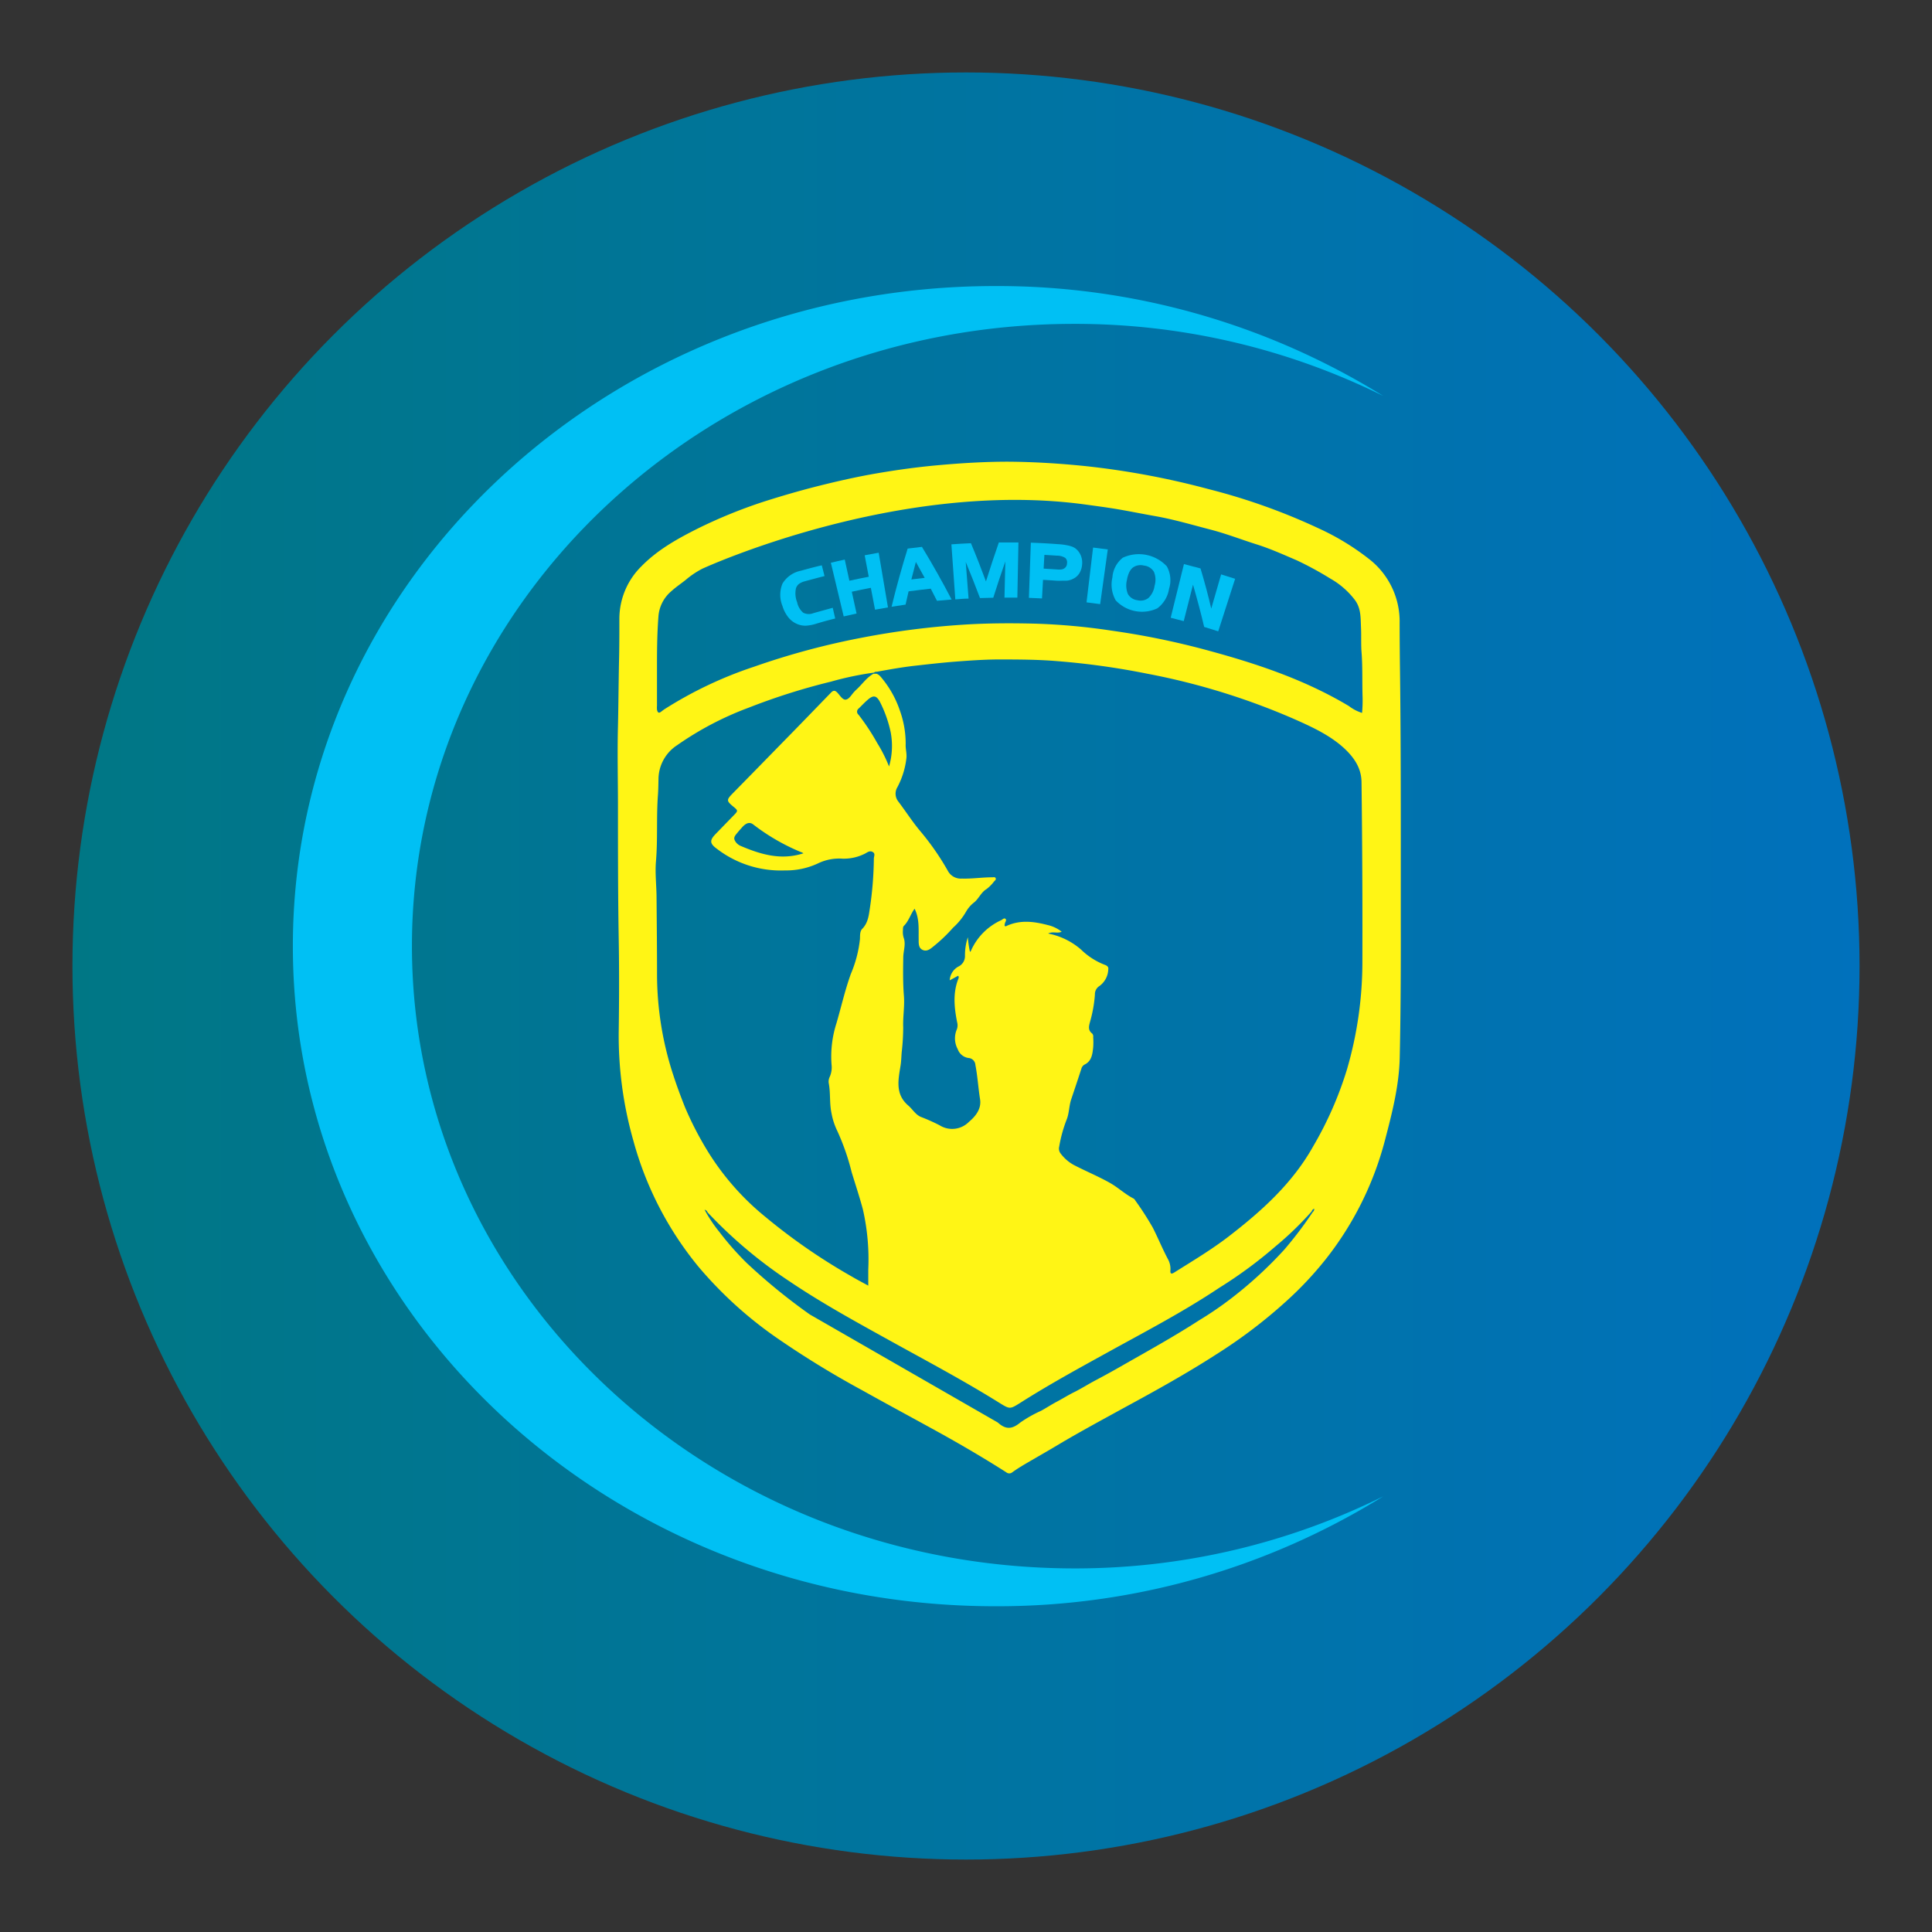 <svg id="Layer_1" data-name="Layer 1" xmlns="http://www.w3.org/2000/svg" xmlns:xlink="http://www.w3.org/1999/xlink" viewBox="0 0 360 360"><rect x="0" y="0" width="360" height="360" fill="#333333" stroke="none"/><defs><style>.cls-1{fill:url(#linear-gradient);}.cls-2{fill:#00c0f4;}.cls-3{fill:#fff515;}</style><linearGradient id="linear-gradient" x1="13.5" y1="180" x2="346.5" y2="180" gradientUnits="userSpaceOnUse"><stop offset="0" stop-color="#007785"/><stop offset="1" stop-color="#0071bc"/></linearGradient></defs><circle class="cls-1" cx="180" cy="180" r="166.5"/><path class="cls-2" d="M76.76,176.27c0-64,55.23-115.92,123.36-115.92a129.12,129.12,0,0,1,57.63,13.43A136.28,136.28,0,0,0,185.44,53.3c-72.27,0-130.87,55.06-130.87,123s58.6,123,130.87,123a136.19,136.19,0,0,0,72.31-20.48,129.12,129.12,0,0,1-57.63,13.43C132,292.19,76.76,240.29,76.76,176.27Z"/><path class="cls-2" d="M155.63,115.25c-1.22.3-2.43.63-3.64,1a7.69,7.69,0,0,1-1.87.34,3.86,3.86,0,0,1-1.52-.29,4.13,4.13,0,0,1-1.66-1.21,6.15,6.15,0,0,1-1.13-2.15,5.48,5.48,0,0,1,0-4.21,5.21,5.21,0,0,1,3.45-2.39c1.29-.36,2.58-.71,3.87-1l.51,2c-1.26.32-2.52.66-3.77,1a3.2,3.2,0,0,0-1,.47,1.77,1.77,0,0,0-.54.76,4.43,4.43,0,0,0,.21,2.66,3.44,3.44,0,0,0,1.13,1.94,2.3,2.3,0,0,0,1.9.08c1.19-.34,2.4-.66,3.6-1Z"/><path class="cls-2" d="M165.46,113.18c-.8.13-1.61.28-2.41.43l-.78-4.08c-1.18.23-2.37.47-3.55.73.3,1.35.6,2.7.89,4.06q-1.2.25-2.4.54-1.19-5-2.39-10c.86-.21,1.73-.41,2.59-.59.29,1.31.58,2.62.86,3.94,1.2-.27,2.4-.51,3.61-.74-.25-1.32-.5-2.64-.76-4q1.31-.26,2.61-.48Q164.6,108.1,165.46,113.18Z"/><path class="cls-2" d="M177.32,111.71q-1.37.11-2.73.24l-1.16-2.26c-1.38.15-2.76.32-4.13.5-.19.83-.38,1.65-.56,2.47-.87.12-1.74.26-2.61.4q1.32-5.43,3-10.84l2.66-.32Q174.73,106.74,177.32,111.71Zm-5-4c-.54-1-1.1-2-1.66-3-.29,1.09-.57,2.18-.84,3.26C170.68,107.86,171.51,107.76,172.35,107.67Z"/><path class="cls-2" d="M189.57,111.36q-1.2,0-2.4,0c.05-2.25.1-4.49.16-6.74-.79,2.24-1.54,4.5-2.25,6.76l-2.47.06c-.85-2.25-1.73-4.49-2.66-6.73.18,2.28.35,4.55.53,6.83-.83,0-1.65.09-2.47.15q-.37-5.13-.73-10.26c1.21-.09,2.42-.16,3.64-.21,1,2.36,1.91,4.74,2.8,7.12.76-2.42,1.56-4.85,2.4-7.26,1.22,0,2.43,0,3.65,0C189.7,104.5,189.64,107.93,189.57,111.36Z"/><path class="cls-2" d="M201.63,105.23a3.63,3.63,0,0,1-.48,1.55,2.76,2.76,0,0,1-1.05,1,3.38,3.38,0,0,1-1.29.42q-.41,0-.87,0a9.81,9.81,0,0,1-1.16,0q-1.22-.09-2.43-.15c-.06,1.15-.12,2.31-.19,3.46l-2.44-.11.36-10.28c1.7.06,3.4.15,5.1.28a11.24,11.24,0,0,1,2,.28,5.93,5.93,0,0,1,.7.22,3.09,3.09,0,0,1,.51.29,3.2,3.2,0,0,1,1,1.31A3.49,3.49,0,0,1,201.63,105.23Zm-2.81-.27a1.11,1.11,0,0,0-.32-1,2.87,2.87,0,0,0-1.51-.42l-2.38-.15c-.05.86-.1,1.71-.14,2.56l2.47.16a4.28,4.28,0,0,0,.81,0,1.3,1.3,0,0,0,.58-.21A1.1,1.1,0,0,0,198.82,105Z"/><path class="cls-2" d="M205,112.57l-2.54-.33c.41-3.4.82-6.81,1.22-10.21l2.74.35Q205.69,107.48,205,112.57Z"/><path class="cls-2" d="M217.83,109.74a5.58,5.58,0,0,1-2.19,3.62,6.72,6.72,0,0,1-7.74-1.49,5.93,5.93,0,0,1-.62-4.27,5.12,5.12,0,0,1,1.94-3.68,7.11,7.11,0,0,1,8.2,1.61A5.31,5.31,0,0,1,217.83,109.74Zm-2.69-.6a3.86,3.86,0,0,0-.12-2.58,2.42,2.42,0,0,0-1.84-1.17,2.48,2.48,0,0,0-2.12.39,2.7,2.7,0,0,0-.66.9,5.39,5.39,0,0,0-.41,1.38,4.25,4.25,0,0,0,.18,2.63,2.36,2.36,0,0,0,1.77,1.15,2.39,2.39,0,0,0,2.05-.41A3.89,3.89,0,0,0,215.14,109.14Z"/><path class="cls-2" d="M227,117.64c-.87-.28-1.75-.56-2.62-.82-.62-2.63-1.32-5.25-2.08-7.88-.58,2.27-1.16,4.53-1.73,6.8q-1.22-.33-2.43-.63,1.23-5,2.47-10,1.54.39,3.09.81c.75,2.49,1.42,5,2,7.48.62-2.12,1.23-4.25,1.84-6.37.87.26,1.74.54,2.61.82Z"/><path class="cls-3" d="M260.87,125.13q-.06-4.51-.07-9a14.74,14.74,0,0,0-5.74-12,46.5,46.5,0,0,0-9.4-5.7,115,115,0,0,0-20.45-7.29,150.33,150.33,0,0,0-22.87-4.28c-4.84-.5-9.68-.8-14.53-.83-4.4,0-8.79.27-13.18.67-3.87.35-7.71.89-11.53,1.55-3.49.61-6.95,1.39-10.39,2.25s-7,1.89-10.47,3a93.4,93.4,0,0,0-12.11,4.93c-3.84,1.92-7.59,4-10.62,7.1a13.76,13.76,0,0,0-4.1,9.74c0,2.73,0,5.46-.07,8.19-.08,3.94-.1,7.89-.19,11.84-.13,5,0,10,0,15,0,8.24,0,16.47.14,24.7.1,5.72.08,11.43,0,17.15A71.38,71.38,0,0,0,118,212.48a63,63,0,0,0,12.18,23.59,75,75,0,0,0,14.24,13,172.73,172.73,0,0,0,16.26,10c4.9,2.74,9.85,5.39,14.76,8.11,4.08,2.27,8.11,4.64,12.05,7.15a.88.88,0,0,0,1.15,0c.67-.48,1.35-.92,2.06-1.34,2.06-1.22,4.15-2.39,6.2-3.62,4.09-2.45,8.28-4.7,12.46-7,5.85-3.17,11.67-6.39,17.27-10a93.55,93.55,0,0,0,12.84-9.72,64.92,64.92,0,0,0,7.55-8,60.3,60.3,0,0,0,11-22c1.35-5.15,2.69-10.3,2.8-15.64.16-7.29.2-14.59.2-21.88C261,158.5,261.08,141.81,260.87,125.13ZM171.82,257m-20.94-12.08a110,110,0,0,1-11.74-9.58,54.67,54.67,0,0,1-5.09-5.78,26.63,26.63,0,0,1-2.39-3.47l-.37-.67a.72.72,0,0,1,.55.48,85.59,85.59,0,0,0,15.29,12.87c6,4.05,12.38,7.54,18.72,11.05,6.83,3.78,13.72,7.43,20.34,11.56,2,1.24,2,1.22,3.95,0,5.3-3.37,10.81-6.38,16.3-9.41,7-3.86,14.08-7.55,20.74-12a82.46,82.46,0,0,0,10.48-7.72,60.08,60.08,0,0,0,6.74-6.51h0a.83.83,0,0,1,.47-.52c.06.32-.13.5-.3.69a72.29,72.29,0,0,1-5.26,6.94,76,76,0,0,1-9.65,8.9,65.15,65.15,0,0,1-6.22,4.27c-4.74,3.06-9.67,5.78-14.56,8.57-1.57.9-3.17,1.78-4.76,2.62-1.31.69-2.58,1.5-3.91,2.17-1.09.53-2.18,1.22-3.26,1.79s-2,1.19-3,1.73a23.25,23.25,0,0,0-3.82,2.16c-1.54,1.27-2.7,1.37-4.21,0Zm12.53-106.55a42.15,42.15,0,0,0-3.44-5.2.72.72,0,0,1,0-1.12c.59-.56,1.14-1.17,1.77-1.7,1-.86,1.58-.76,2.22.43a22.89,22.89,0,0,1,2,5.63,13.65,13.65,0,0,1-.3,6.41A27.14,27.14,0,0,0,163.41,138.38Zm90.45,41.19A71.49,71.49,0,0,1,251,199.23a66.84,66.84,0,0,1-6.25,14.27c-3.9,7-9.66,12.16-15.86,16.94-3.21,2.46-6.68,4.53-10.1,6.68-.59.37-.75.17-.7-.43a3.74,3.74,0,0,0-.48-2.1c-1-1.89-1.82-3.89-2.79-5.81a55.82,55.82,0,0,0-3.3-5.12.8.8,0,0,0-.3-.33c-1.58-.81-2.87-2.05-4.39-2.91-2.18-1.23-4.52-2.19-6.75-3.35a7.62,7.62,0,0,1-2.51-2.22,1.47,1.47,0,0,1-.2-1.22,25.67,25.67,0,0,1,1.38-5c.48-1.17.44-2.54.85-3.77.64-1.9,1.27-3.79,1.89-5.69a1.25,1.25,0,0,1,.58-.79c1.38-.66,1.49-2,1.63-3.22a13.52,13.52,0,0,0,0-1.91.8.8,0,0,0-.2-.68c-.83-.63-.59-1.41-.37-2.23a24.84,24.84,0,0,0,.89-5,1.79,1.79,0,0,1,.83-1.6,4,4,0,0,0,1.66-3.1c.09-.51-.28-.73-.65-.86a13,13,0,0,1-4.41-2.83,13.15,13.15,0,0,0-6.14-3c.87-.46,1.71.05,2.52-.34a6.57,6.57,0,0,0-2.6-1.24c-2.52-.66-5.06-1-7.57.12-.13.06-.27.18-.41.06s0-.34,0-.5.39-.6.11-.83-.55.12-.81.25a11.21,11.21,0,0,0-5.63,5.7c0,.08-.11.13-.18.2a20.2,20.2,0,0,1-.4-2.73,11,11,0,0,0-.53,3.5,2.14,2.14,0,0,1-1.2,1.95,3.1,3.1,0,0,0-1.64,2.58l1.56-.85c.22.25.07.47,0,.67-1,2.64-.71,5.32-.18,8a2.12,2.12,0,0,1-.06,1.32,4.24,4.24,0,0,0,.17,3.69,2.5,2.5,0,0,0,2,1.64,1.38,1.38,0,0,1,1.29,1.3c.41,2.11.53,4.26.87,6.39.28,1.75-.79,3.14-2.08,4.22a4.38,4.38,0,0,1-5.44.64,34,34,0,0,0-3.54-1.58c-1-.45-1.53-1.44-2.33-2.12-2.46-2.11-1.85-4.8-1.42-7.46.13-.82.14-1.66.21-2.48a41.46,41.46,0,0,0,.28-4.6c-.08-2,.29-3.93.13-5.9-.19-2.37-.16-4.74-.12-7.11,0-1.18.47-2.33.14-3.52a3.65,3.65,0,0,1-.2-1.61c0-.26,0-.62.17-.78.93-.92,1.26-2.22,2-3.2.92,1.83.73,3.77.76,5.69,0,.74-.06,1.65.78,2s1.49-.28,2.1-.77a29.05,29.05,0,0,0,3.53-3.39,12,12,0,0,0,2.43-3,5.84,5.84,0,0,1,1.56-1.76c.85-.74,1.25-1.84,2.24-2.43a7.3,7.3,0,0,0,1.41-1.42c.15-.17.42-.33.3-.61s-.42-.16-.64-.17c-1.89,0-3.76.3-5.64.24a2.73,2.73,0,0,1-2.63-1.44,48.6,48.6,0,0,0-5.25-7.53c-1.42-1.71-2.64-3.62-4-5.41a2.35,2.35,0,0,1-.15-2.66,15.17,15.17,0,0,0,1.67-5.35c.12-.87-.18-1.78-.13-2.67a18.2,18.2,0,0,0-1.1-6.3,18.9,18.9,0,0,0-3.6-6.29,1.75,1.75,0,0,0-.74-.52h-.56c-1.36.76-2.18,2.09-3.32,3.08a1.79,1.79,0,0,0-.13.14c-.57.54-1,1.47-1.67,1.6s-1.17-.9-1.73-1.41-.9-.05-1.23.28c-2.91,3-5.8,6-8.7,8.95q-4.74,4.86-9.49,9.7c-1.13,1.15-1.12,1.36.08,2.36,1,.81,1,.83.07,1.77l-3.3,3.4c-1.13,1.17-1.1,1.76.2,2.72a19.57,19.57,0,0,0,12.75,4.06,13.94,13.94,0,0,0,6.09-1.29A9.06,9.06,0,0,1,157,160a8.68,8.68,0,0,0,4.29-1c.4-.24.84-.54,1.35-.23s.19.81.19,1.23a66.66,66.66,0,0,1-.73,9.15c-.21,1.39-.34,2.82-1.44,3.93-.46.48-.39,1.25-.42,1.91a22.61,22.61,0,0,1-1.7,6.49c-1.08,3-1.78,6.1-2.67,9.16a20.33,20.33,0,0,0-.92,7.78,4.28,4.28,0,0,1-.34,2.23,2,2,0,0,0-.19,1.16c.36,1.84.12,3.72.51,5.57a12.72,12.72,0,0,0,1.09,3.36,43.11,43.11,0,0,1,2.66,7.63c.71,2.34,1.49,4.67,2.11,7a42,42,0,0,1,1,11.19c0,1,0,1.93,0,3-1.15-.63-2.19-1.17-3.2-1.77a110.41,110.41,0,0,1-15.92-11,48.72,48.72,0,0,1-10.79-12.26,61.79,61.79,0,0,1-4.24-8.21c-.77-1.94-1.5-3.89-2.14-5.86a60.37,60.37,0,0,1-3.07-18.75c0-4.77-.05-9.54-.09-14.31,0-2.31-.3-4.63-.11-6.91.35-4.12.06-8.25.37-12.37.07-1,.08-2,.1-3a7.61,7.61,0,0,1,3.47-6.26,59.17,59.17,0,0,1,13.35-7,119.63,119.63,0,0,1,15.33-4.85,58.74,58.74,0,0,1,8-1.68h0a.73.73,0,0,1,.55-.16h0c2.3-.42,4.59-.83,6.91-1.1,2.59-.29,5.18-.59,7.78-.79s5.09-.37,7.63-.4c3.79,0,7.58,0,11.37.32a141.74,141.74,0,0,1,16.66,2.33A128.37,128.37,0,0,1,241.19,134c3.29,1.46,6.65,3,9.31,5.46,1.75,1.64,3.17,3.59,3.2,6.27Q253.91,162.67,253.86,179.57ZM149.71,159c-4.21,1.36-8,.19-11.66-1.36a2.18,2.18,0,0,1-1-.81c-.33-.53-.34-.82.19-1.46s.56-.67,1-1.16c.68-.79,1.4-1.15,2.13-.57a38.83,38.83,0,0,0,8.89,5.14C149.38,158.8,149.48,158.86,149.71,159Zm52.46-65c1.81.25,3.64.49,5.45.78,2.57.42,5.12.95,7.69,1.4,3.43.61,6.77,1.6,10.13,2.47,3,.77,5.81,1.87,8.72,2.79,2.55.8,5,1.91,7.41,2.94a61,61,0,0,1,6.3,3.42,15.06,15.06,0,0,1,4.55,3.94c1.2,1.56,1.1,3.34,1.18,5.11.07,1.45,0,2.92.08,4.37.25,2.91.12,5.82.22,8.73a25.3,25.3,0,0,1-.1,2.89,7.78,7.78,0,0,1-2.44-1.27c-8.35-5-17.46-8-26.76-10.5a145.51,145.51,0,0,0-17.55-3.57,119.46,119.46,0,0,0-14.13-1.29c-4.42-.11-8.84-.1-13.27.18a150.55,150.55,0,0,0-18.92,2.41,139.9,139.9,0,0,0-20.24,5.44,74.74,74.74,0,0,0-16.7,7.93c-.22.15-.42.31-.63.47-.46.34-.64.07-.74-.41a4.42,4.42,0,0,1,0-.73c0-2.06,0-4.13,0-7.2,0-2.52,0-6,.28-9.56a6.79,6.79,0,0,1,2.42-4.6c.83-.76,1.8-1.4,2.67-2.1a16.27,16.27,0,0,1,3.08-2.07S167.16,89.24,202.17,94Zm-48.11,3.55"/></svg>